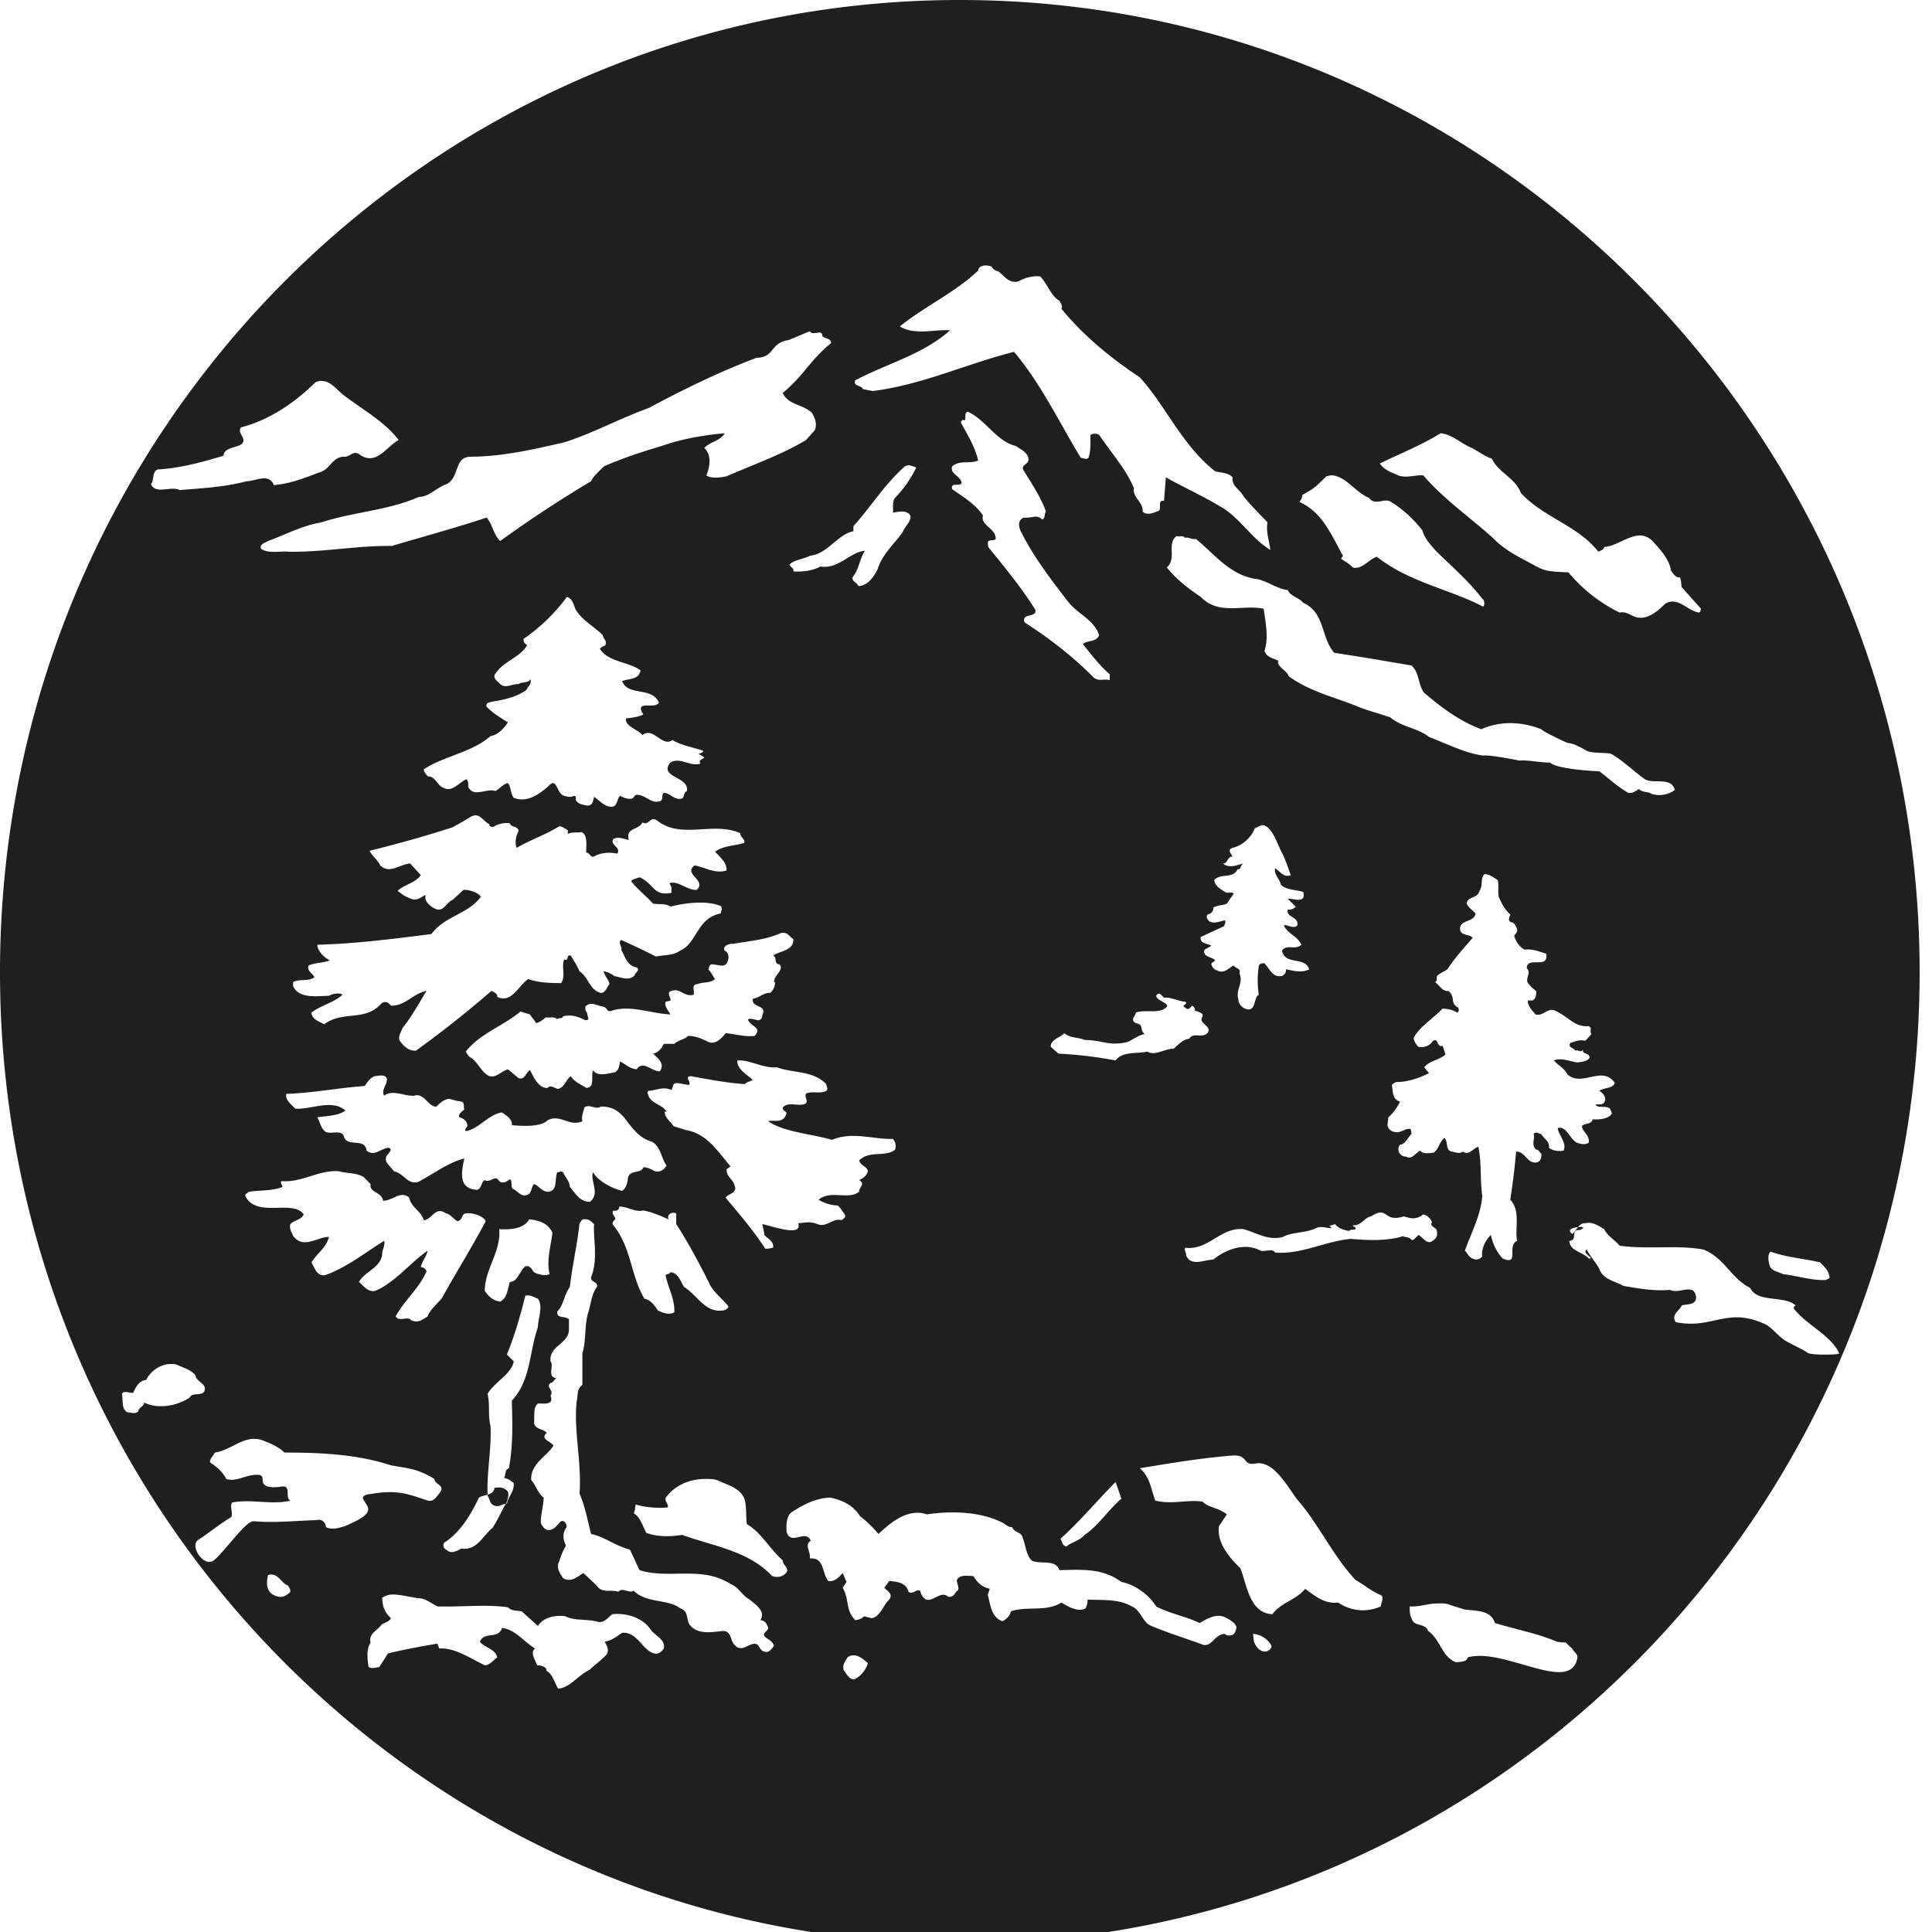 <svg xmlns="http://www.w3.org/2000/svg" width="64pt" height="64pt" viewBox="0 0 64 64"><path d="M31.793 0C14.234 0 0 14.434 0 32.207c0 17.777 14.234 32.176 31.793 32.176 17.562 0 31.797-14.399 31.797-32.176C63.59 14.434 49.355 0 31.793 0zm.805 8.797a.51.51 0 0 1 .254.035c.027.086.125.137.226.16.211.172.363.418.672.324.207-.12.457-.183.707-.16.238.239.34.625.64.813.036.07.114.164.063.258.75.914 1.64 1.636 2.598 2.273.867.953 1.394 2.246 2.5 3.117.18.04.43.04.574.195-.035.297.227.383.355.618.227.297.555.61.801.875-.058.304.059.625.094.91-.64-.38-1.023-1.098-1.7-1.461-.573-.344-1.175-.61-1.76-.942l-.063.778c-.223-.024-.079.207-.16.324-.165.063-.391.18-.547.035.027-.316-.34-.457-.29-.781-.242-.59-.726-1.14-1.12-1.719-.055-.101-.231-.105-.32-.035 0 .281.015.516-.063.75-.059.07-.172.016-.258 0-.719-1.184-1.324-2.465-2.211-3.508-1.55.387-3.047 1.094-4.68 1.297l-.32-.062c-.055-.133-.348-.098-.258-.293 1.063-.563 2.242-.852 3.14-1.657-.527-.035-1.171.176-1.663-.129.836-.675 1.855-1.136 2.593-1.851.016-.113.106-.149.196-.164zm-5.77 2.176c.106.175.414-.098.414.164.094.093.281.058.29.226-.727.602-.837 1-1.602 1.657.187.398.633.359.96.648.11.176.188.383.098.586l-.289.324c-.836.5-1.754.813-2.629 1.2-.199.038-.508.09-.672-.032.137-.316.165-.684-.066-.91.211-.215.527-.227.676-.484-.715.062-1.438.191-2.086.421-.664.196-1.3.403-1.922.68-.117.133-.344.305-.418.488a40.398 40.398 0 0 0-3.012 1.98c-.226-.21-.25-.546-.449-.776-1 .332-2.09.628-3.14.94-1.149-.015-2.247.208-3.399.192-.3-.03-.68.07-.93-.093-.078-.153.137-.207.227-.262.594-.219 1.148-.516 1.762-.617 1.078-.352 2.171-.383 3.238-.844.312 0 .55-.27.832-.39.547-.173.289-.923.867-.942 1.04 0 2.133-.246 3.14-.484.907-.29 1.848-.797 2.79-1.137 1.113-.602 2.351-1.203 3.555-1.656.609-.008.43-.493 1.058-.586zm-16.09 1.656c.254.039.446.309.64.457.622.476 1.36.875 1.829 1.492-.414.211-.723.86-1.285.488-.219-.183-.32.094-.543.063-.387.02-.438.426-.8.52-.517.195-.934.367-1.509.421-.148-.418-.64-.12-.898-.129-.738.196-1.438.227-2.211.293-.305-.152-.797.164-.961-.195.121-.137.027-.414.223-.488.754-.04 1.496-.25 2.18-.453.023-.278.398-.25.609-.391.18-.203-.168-.336-.032-.55.954-.243 1.782-.817 2.47-1.493a.46.46 0 0 1 .288-.035zm21.313 1.008c.586.246.96.992 1.601 1.136.153.114.414.215.418.454 0 .168-.273.164-.16.359.254.418.567.871.738 1.363-.066.07-.011.235-.128.258-.176-.187-.356-.027-.61-.062-.23.109-.156.351-.062.52.414.812.988 1.562 1.535 2.269.332.418.855.59 1.027 1.105-.094.238-.37.164-.543.293.27.332.563.723.895 1.004v.195c-.239-.062-.387.074-.575-.129-.687-.695-1.472-1.285-2.246-1.785-.12-.332.434-.14.352-.422-.43-.695-1.016-1.41-1.535-2.047-.04-.05-.028-.128-.035-.195.062-.11.293.004.257-.16-.035-.297-.515-.418-.417-.715-.239-.371-.696-.644-1.024-.875-.047-.242.211-.078.32-.195-.035-.254-.394-.293-.32-.555.242-.223.582-.078.863-.195-.09-.434-.355-.86-.574-1.266.016-.027.043-.12.129-.062.05-.094-.02-.246.094-.293zm15.672.715c.375.035.68.343 1.027.484.207.11.453.289.672.36.21.46.777.636.96 1.136.766.824 1.872 1.066 2.567 1.945.059-.039.184-.058.192-.16.527-.02 1.105-.695 1.601-.195.254.281.555.598.61.973.066.101.164.253.289.23.058.082.043.184.066.324l.64.715c-.023.05-.003.102-.066.129-.398-.066-.699-.547-1.12-.293-.259.258-.634.582-1.028.422-.156-.067-.309-.176-.48-.129a5.156 5.156 0 0 1-1.696-1.332c-.293-.02-.707-.004-.996-.164-.5-.274-1.082-.531-1.504-.973-.742-.676-1.637-1.289-2.309-2.078-.293-.02-.617.125-.898-.031-.207-.082-.402-.164-.543-.36.672-.332 1.324-.578 2.016-1.003zm-17.563 1.07c.067.02.133.039.192.066a3.81 3.81 0 0 1-.704 1.004c-.101.133-.05.328-.066.488.18-.023.438-.105.578.098.024.215-.195.363-.258.55-.27.384-.687.743-.832 1.235-.136.254-.32.543-.64.551-.055-.144-.196-.125-.192-.289.23-.277.223-.59.414-.879-.476.027-.879.621-1.472.52-.25.136-.57.183-.899.164.028-.121-.101-.137-.129-.227.192-.18.453-.172.676-.293.59-.058.914-.71 1.442-.812v-.164c.582-.653 1.05-1.407 1.699-1.98a.223.223 0 0 1 .191-.032zm13.973.324c.469.043.77.57 1.219.746.21.297.535-.047.77.164.382.235.71.555.995.91.078.278.254.457.446.68.515.508 1.12 1.027 1.539 1.59.074.043.093.195.03.262-1.105-.582-2.448-.805-3.523-1.657-.273.094-.5.442-.8.356-.13-.14-.235-.18-.387-.29l.066-.097c-.441-.797-.695-1.437-1.445-1.785.055-.074.098-.14.098-.23.437-.239.418-.254.8-.618.079-.015.13-.035.192-.03zm-5.16 2.012c.093.027.226-.035.289.066.074-.054.207.055.355.031.637.516 1.149 1.23 2.051 1.332.348.083.645.32.992.36.09.215.363.238.512.422.73.332.57 1.129 1.027 1.656.856.129 1.723.277 2.563.422.273.258.203.633.418.906.574.485 1.175.942 1.89 1.203.664-.293 1.36-.242 1.989 0 .035.067.648.36.863.453.21.012.473.168.64.262.239.094.512.047.805.098.383.218.735.566 1.121.843.27.172.883-.093.992.356a.857.857 0 0 1-.77.129c-.144-.09-.288-.031-.417-.16-.117.07-.211.148-.352.129-.343-.196-.632-.465-.96-.715-.211-.008-1.442-.078-1.633-.293-.344.012-.692-.09-1.028-.063-.379-.082-1.074-.199-1.187-.164-.64-.093-1.188-.39-1.793-.617-.383-.305-.899-.324-1.281-.648-.414-.149-.746-.215-1.157-.391-.734-.293-1.523-.473-2.21-.973-.07-.203-.387-.297-.352-.52-.164-.073-.399-.12-.45-.323.137-.442.04-.907-.03-1.395-.731-.144-1.473.23-2.083-.39-.43-.294-.797-.57-1.125-.977.34-.293-.015-.77.32-1.04zM18.78 19.773c.184.055.219.254.29.422.23.371.59.54.898.844.008.121.183.219.062.356-.054 0-.125.062-.16.097.293.453.945.418 1.348.715-.055.324-.39.258-.61.36.207.511.989.167 1.22.71-.138.235-.829-.109-.517.391-.164.082-.382.113-.574.129-.047.262.395.36.543.555.356-.297.657.421.996.16.262.172.68.242 1.024.36-.02.066-.094.081-.16.097.043.035.148.078.191.129-.023.043-.227.074-.125.195-.324.121-.676-.227-.996-.035-.41.5.629.457.547.945-.156.07-.047.258-.227.258-.199.031-.37-.211-.543-.195-.082.054-.004.195-.097.261-.305.145-.52-.234-.832-.195-.067.063-.07.117-.16.129-.145.008-.239-.04-.356-.098-.105.075-.082.367-.285.36-.23.007-.414-.22-.578-.328-.028.132-.051.3-.223.293-.168-.043-.293-.032-.387-.196.02-.043.016-.137-.062-.129-.09.059-.223.024-.32 0-.282-.093-.22-.672-.547-.293-.328.27-.692.524-1.121.36-.11-.14-.086-.352-.192-.489-.164.028-.273.188-.418.262-.3-.101-.715.23-.898-.133 0-.093.008-.195-.063-.258-.258.122-.46.43-.738.293-.234-.074-.266-.382-.543-.39-.05-.074-.129-.133-.129-.227.649-.445 1.57-.543 2.211-1.105.258-.04.434-.25.578-.453-.223-.14-.496-.297-.707-.52-.035-.148.09-.125.16-.164.387-.055.836-.156 1.157-.39.05-.126.203-.211.125-.356-.036.137-.301.078-.383.164-.207-.027-.45.184-.64-.035-.09-.094-.169-.125-.161-.258.266-.473.84-.566 1.09-1.008-.102-.027-.114-.113-.13-.195a5.96 5.96 0 0 0 1.442-1.395zm-2.98 7.239c.164.043.273.242.418.293-.051.058.101.125.16.066a.784.784 0 0 1 .512-.098c.035.145.273.075.289.258-.086.149-.137.395-.063.555.477-.277.945-.426 1.41-.715.106 0 .203.094.285.129v.129c.106-.074.305-.04.45-.063.218.082.152.457.16.68.121 0 .129.168.258.129.199-.129.511-.152.77-.098.136-.21-.255-.28-.13-.484.164-.094.356.004.512.031-.117-.426.336-.316.45-.582.222.13.238-.219.48-.066.808.644 1.843.023 2.758.422-.008.132.199.23.128.324-.312.101-.687.09-.96.293.171.18.394.367.382.617-.363.129-.722-.105-1.058-.164-.399.289.422.496.066.812-.336.008-.598-.312-.898-.226l.062.129v.195c-.613.11-.543-.277-1.055-.52-.03.028-.34.079-.257.165.218.254.484.472.703.71.195.032.414-.011.578.098.5-.12 1.152-.207 1.637-.031.125.074.03.16.03.258-.8.156-.788.992-1.347 1.234-.242.168-.5.133-.8.195a25.909 25.909 0 0 0-1.153-.55c-.129.09.067.273 0 .324.129.215.192.539.512.586.129.094-.04.156-.063.258-.187.203-.445.07-.675.03a.763.763 0 0 0-.352-.16c.016.138.176.294.191.423-.097.109-.125.293-.289.293-.382-.102-.402-.52-.703-.715-.086-.196-.183-.34-.289-.52-.172-.054-.039.196-.223.13-.093.26.06.538-.097.78-.356 0-.742-.011-1.09-.132-.3.18-.555.832-1.027.586.023-.094-.133-.176-.192-.196a35.291 35.291 0 0 1-2.5 1.98c-.23.016-.386-.132-.511-.292-.122-.133.02-.32.062-.453.32-.399.547-.829.8-1.235-.433.074-.706.508-1.183.489-.082-.122-.21-.16-.32-.067-.531.606-1.262.219-1.89.684-.165-.094-.41-.16-.419-.39.32-.24.72-.317 1.028-.587-.11-.082-.344-.031-.45.035-.367 0-.996.117-1.187-.324v-.133c.23-.117.496-.004.707-.16-.082-.144-.258-.215-.195-.39.238-.094.46-.079.707-.165-.157-.078-.403-.277-.418-.52 1.265-.034 2.515-.194 3.781-.355.445-.605 1.223-.66 1.637-1.234-.094-.156-.434-.246-.578-.227l-.352.325c-.277.12-.305.511-.707.226-.117-.093-.238-.203-.191-.386-.11.035-.282.222-.48.128-.25-.101-.231-.101-.45-.261.219-.215.562-.242.77-.52l-.352-.387c-.328.012-.688.368-.992.063-.09-.184-.274-.32-.356-.484.922-.227 1.91-.504 2.758-.782.219-.12.402-.226.61-.355a.33.33 0 0 1 .19-.035zm26.058.324c.036.004.09.043.13.066.25.23.34.606.511.91.11.247.172.434.258.68-.238.086-.344-.125-.516-.226-.05.195.153.351.196.55.19.176.515.157.734.23.02.095.035.161-.031.227-.121.086-.36-.02-.48 0l.257.258c-.016.059-.168.117-.258.098-.07.27.363.223.32.52-.12.14-.304-.02-.449 0 .102.277.465.363.578.648-.191.191-.496-.035-.64.195.105.5.761.176.898.617-.238.133-.515.047-.77 0 .028.118-.085.239-.195.227-.261.023-.363-.277-.511-.422-.09-.016-.184.016-.192.098a3.169 3.169 0 0 0 0 .941c-.172.086-.082.488-.351.488-.164-.02-.328-.168-.32-.324-.11-.324.175-.558.03-.875.07-.168-.148-.16-.19-.262-.157.086-.333.293-.548.165-.105-.016-.191-.137-.191-.23l.129-.099c-.09-.125-.434-.105-.356-.355l.227-.129c-.11-.086-.39-.055-.352-.293l.766-.355c.039-.082.07-.125.035-.196-.164.028-.351.125-.516.032-.07-.06-.117-.141-.062-.227.121-.008.219-.14.191-.227.153-.093.313-.066.45-.132l.226-.325c-.074-.101-.191.008-.289-.062-.148-.102-.324-.188-.355-.39.21-.247.632-.032.77-.36.128.012.093-.137.194-.192-.21.043-.457.18-.675 0 .164.012.136-.238.32-.23-.062-.117-.18-.227 0-.29.32-.065.629-.355.738-.651.098-.028.18-.106.29-.098zm7.309 1.625c.156-.02.312.11.45.195.042.203-.005.348.03.551.098.223.2.426.383.586-.015.082-.105.203.032.258.12.008.156.156.195.226.015.114-.063.157-.098.23.055.165.16.36.352.454.25-.043.476.066.707.129.105.543-.649.062-.64.488.183.176-.126.363.093.55.047.087.168.138.226.227-.02.118-.011.258-.16.293a.287.287 0 0 0-.129 0c0 .176.141.32.258.457.29.07.41-.28.703-.097.41.195.594.523 1.059.484.137.067.012.168.094.262-.078.074-.137.168-.223.226-.156-.058-.336.028-.48.067-.094.164.125.156.16.258.117-.051.168.09.258-.032-.04.164.207.086.222.258-.043.117-.265.149-.418.164-.234-.035-.523-.168-.77-.066.141.156.344.254.45.457.465.445 1.168-.316 1.57.289-.054.188-.375.152-.512.262.145.082.254.242.16.39-.062.078-.214.051-.288.063.082.14.343.02.48.133l.066.16c-.086.168-.386.215-.64.195-.04.188-.254.11-.356.227.008.175.274.304.227.55-.117.075-.258.047-.387 0-.242-.113-.347-.578-.64-.484.027.23.32.508.191.746-.156.028-.367.004-.48-.097.03-.227-.192-.31-.254-.454-.102-.011-.172-.101-.258 0 .074.121-.106.368.097.52.09 0 .086.082.16.129.02.117-.023.27-.16.293-.308.047-.363-.367-.675-.36-.043.555-.11 1.036-.192 1.594.356.375.14.985.227 1.363-.36.157.101.833-.48.583a1.577 1.577 0 0 1-.387-.778c-.184.164-.325.465-.29.715-.081.086-.19.137-.32.063-.129-.043-.191-.208-.254-.258.215-.61.535-1.184.575-1.82-.075-.54-.016-1.087-.13-1.622-.179.055-.312.301-.511.16-.129.09-.254.008-.383 0-.203-.062-.098-.324-.226-.453-.184.145-.176.348-.352.489-.137.007-.36.062-.45-.067-.179.082-.26.309-.48.196-.191.007-.328-.231-.191-.391.2-.027.266-.274.383-.356l-.032-.164c-.156-.05-.328.145-.511.098a.279.279 0 0 1-.258-.227l.031-.261c.145-.121.285-.309.387-.52-.223-.062-.238-.262-.258-.484-.05-.086.074-.137.129-.164.395 0 .781-.14 1.09-.293l-.16-.196c.172-.218.476-.226.703-.421a3.177 3.177 0 0 0-.094-.29c-.207.063-.121-.273-.32-.164a.447.447 0 0 1-.48.196.509.509 0 0 1-.16-.293c.19-.367.651-.645.96-.973.191.016.324.035.48.13.07-.024.067-.102.032-.165-.281-.148-.07-.344-.32-.55-.208.034-.313-.223-.45-.294.13-.043.016-.168.098-.226.098-.075.238-.14.32-.196.242-.379.559-.714.832-1.039-.09-.148-.398-.05-.414-.293-.012-.324.485-.215.512-.52-.106-.112-.227-.183-.29-.323.028-.258.36-.153.419-.422.125-.16.023-.39.16-.551zm-23.3 1.95c.222-.06.292.136.413.194.016.395-.437.383-.672.551.153.055.004.274.223.293.137.211-.184.336-.191.582h.03a.423.423 0 0 1-.16.36c-.206-.016-.374.172-.573.195-.04.293.375.191.351.453-.059.11-.016.223-.16.258-.113-.008-.238-.078-.352-.031.059.238.496.261.223.55-.297.04-.625-.058-.96-.093-.138.18-.349.398-.58.289-.206-.102-.42-.196-.67-.196-.114.13-.321.133-.45.262h-.352c-.074.168-.195.297-.355.324.133.13.414.325.226.586-.265.012-.55-.379-.77-.066-.226-.02-.362-.168-.546-.258-.047.172-.016.234-.16.356-.219.027-.578.167-.735-.067-.085.195.082.567-.226.586-.184-.125-.387-.187-.512-.39-.156.109-.215.378-.418.421-.097 0-.242-.152-.351-.03-.293.015-.461-.345-.578-.587-.157.067-.165.336-.383.262l-.352-.293c-.238.066-.43.34-.676.195-.254-.168-.308-.441-.609-.617-.043-.066-.156-.152-.063-.227.48-.558 1.2-.796 1.762-1.265l.32.097c.024.07.13.16.196.29.125-.028.226-.114.32-.192.121.02.293-.039.383.063.062-.075.156.004.191-.098.266-.07.504.008.739.129.191 0 .043-.152.066-.227-.066-.129-.066-.074-.066-.226.18-.188.382-.028.578 0 .191.035.09.21.32.129.61-.184 1.266.101 1.922.132-.074-.132-.215-.285-.16-.421l.16-.036c.016-.101-.094-.191-.031-.293.343-.183.453.184.8.098.043-.129-.101-.34.13-.355.206-.082.398-.016.578-.164-.094-.121-.125-.23-.227-.325.035 0 .004-.125.098-.16.214-.02.453.149.543-.097.074-.168.003-.32-.094-.36-.086-.144.14-.246.285-.226.566-.102 1.074-.133 1.574-.356zm12.5 2.01c.034-.015.073-.007.19.13.231-.028.47.117.704.133.125.086-.176.117 0 .191.11.133.21-.05.226-.063.07.047.094.067.094.16.074.051.277.048.258.196-.184.242.34.309.16.555-.207.187-.465-.047-.61.191-.195.008-.347.188-.511.328-.281-.015-.621.254-.867.094-.332.078-.825-.023-1.055.293a14.01 14.01 0 0 0-1.895-.227l-.253-.226c-.016-.242.355-.324.449-.453.191.172.465.132.672.226.625.012.82.219 1.441.063.203-.106.36-.223.547-.258-.191-.168 0-.305-.29-.36-.21-.12-.007-.226 0-.355.302-.094.622.02.9-.098.394-.191-.208-.254-.227-.453 0 0 .027-.05.066-.066zM24.421 35.13c.418-.035.844.266 1.316.226.516.196 1.2.102 1.633.555 0 .07.082.16 0 .227-.207.101-.375.011-.61.066-.226.05.153.352-.19.387-.239.031-.47-.086-.641.097-.02.145.195.102.097.262-.12.278-.414.13-.578.196.555.367 1.438.414 2.113.613.676-.285 1.352-.012 2.02-.031.086.097.11.234.066.359-.312.258-.843.008-1.187.355.062.192.277.2.289.356-.035.152-.152.23-.29.293.227.137-.01.23 0 .39-.366.278-.944-.074-1.343.262.2.121.399.18.64.192.098.101.15.183.223.293.063.109-.043.128-.097.195-.29-.094-.485.25-.801.129-.223-.102-.422-.047-.64-.031.148.453-.766.125-1.184.03.008.118.055.212.062.36.125.137.325.211.29.422-.087.012-.165.043-.258.031-.375-.578-.86-1.152-1.313-1.687.07-.121.273-.125.32-.293-.035-.34-.289-.352-.289-.649l.13-.097c-.407-.48-.79-1.094-1.477-1.203l-.414-.13c-.086-.163-.29-.261-.29-.488.02 0 .055.024.063 0-.176-.25-.52-.254-.61-.55-.027-.082-.027-.047 0-.13.29-.019.497-.156.77-.03.07-.102.016-.223.195-.231l.383.066c.102-.093-.168-.273.063-.293.601.11 1.226.23 1.797.262.05-.074.18-.086.258-.133-.18-.183-.516-.336-.516-.648zm-12.02.52c.145-.012.38-.079.418.097-.011.23-.191.336-.097.55.289-.218.683.024.996 0 .336-.112.465.376.738.36.098-.101.238-.23.414-.261.102.03.29.082.418.097.11.024.063.196.094.262-.063.05-.23.164-.16.258.125.031.222.105.257.23.043.082-.093.117-.062.227.418-.047.789-.578 1.215-.617.137.101.351.218.324.421.344.028.957.067 1.184-.164.437-.218.691.22 1.152.036-.04-.16.031-.297.066-.458.164-.136.387.09.543-.03.34-.009.559.116.77.355.265.336.473.675.93.812.293.16.308.57.48.781-.082.145-.223.239-.383.192-.113-.055-.25-.137-.387-.129-.07.223-.46.066-.511.36-.008.12-.047.327-.192.421-.355-.094-.789-.32-.96-.617-.122.246.246.691-.098.973-.328.027-.492-.278-.672-.489-.012-.187-.152-.32-.227-.484-.07-.059-.117.008-.191 0-.098.246.027.59-.29.648-.21.008-.327-.214-.48-.257-.097.086-.07.316-.222.355-.192.094-.324-.137-.48-.195-.087-.102.003-.266-.098-.324-.09.078-.243.168-.352.066-.129-.242-.3.082-.48-.035-.13.074-.094.281-.258.324-.184-.012-.375-.074-.45-.258-.09-.238-.023-.52.032-.781-.547.137-1.008.504-1.535.781-.368.082-.446-.277-.805-.36-.078-.144-.3-.265-.254-.452 0-.102.27-.25.094-.324-.246.007-.48.308-.735.097-.074-.472-.68-.058-.77-.52-.132-.16-.378-.03-.577-.097-.172-.102-.196-.336-.29-.488.302-.051.704-.043.93-.227-.449-.39-1.136-.02-1.664-.062-.105-.118-.347-.293-.289-.489.856-.027 1.711-.195 2.594-.261.121-.157.133-.227.32-.325zm-1.183 3.148c.261.074.594.047.832.195l.226.23c-.05.294.36.247.414.551.282.024.586-.359.868-.097.054.316.406.449.48.746.293-.035.379-.48.738-.227.133.016.243.188.383.258.164-.027.121-.223.258-.258.215-.035.594.075.672.258-.442.84-.977 1.692-1.442 2.535-.164.215-.394.375-.48.617-.188.118-.309.23-.547.13-.101-.16-.394.074-.512-.13.29-.539.77-.914 1.024-1.496-.035-.062-.102-.144-.192-.129.028-.187.184-.347.227-.55-.57.386-1.066 1.043-1.73 1.328-.231.066-.391-.16-.547-.29.191-.355.707-.46.77-.91-.005-.18.116-.304.062-.453-.668.418-1.254.887-1.953 1.137-.278.035-.34-.23-.45-.426.192-.312.489-.48.578-.843-.378-.008-.843.422-1.187-.032-.027-.086-.137-.23-.094-.39.133-.137.363-.137.445-.324-.363-.508-1.527.125-1.921-.582-.063-.09.07-.118.097-.165.328-.058.801-.023 1.121-.164-.007-.062-.082-.129-.03-.191.679.055 1.222-.375 1.89-.328zm9.293 1.172c.277-.008.52.195.8.129.301.054.555.172.836.293-.066-.176.122-.258.254-.196v.356c.496.746 1.09 1.949 1.09 1.949.11.277.434.512.64.777-.019.075-.097.125-.19.133-.587.082-.844-.512-1.282-.781-.11-.176-.2-.477-.45-.484-.05.082-.105.039-.16.097.075.403.305.77.29 1.23-.184.094-.363.024-.547-.062-.11-.168-.23-.347-.445-.39-.47-.79-.422-1.711-1.059-2.47.016-.077.023-.105.094-.16 0-.12-.145-.163-.063-.292.075.035.211-.02.192-.13zm25.226.195c.223.004.242.293.77.129.176.047.367.145.64-.066a.422.422 0 0 1 .29.261c-.11.14.16.168.16.29.035.195-.04.269-.196.359-.175.054-.297-.184-.414-.227-.328.336-.11.07-.48.063v-.032c-.586.184-1.215.141-1.766.098-.863.082-1.62.52-2.5.453-.09-.152-.328-.02-.48-.062-.528-.285-1.149-.043-1.57.293-.31.011-.731.238-.899-.133.012-.094-.074-.172-.031-.258.777.094 1.16-.68 1.925-.617.407.105.833.398 1.313.258.313-.172.746-.118 1.09-.29.18-.081.324 0 .512 0 .007-.03-.07-.09-.094-.066l.222-.066c.118.148.29.199.48.226-.007-.07.134-.02.192-.062.032-.074-.058-.059-.093-.13.273.036.379-.25.609-.292.152-.094.242-.129.32-.129zm-28.207.227c.32.027.649.14.77.453-.055.445-.203.91-.094 1.363-.152.074-.36.008-.516-.062-.074-.09-.132-.243-.289-.196-.21.172-.226.489-.511.52-.082.23-.07.511-.32.648-.239-.035-.384-.164-.512-.36.007-.73.543-1.292.48-2.042.344.027.828-.008.992-.324zm1.828 0c.157-.016.235.074.32.16-.027.547.141 1.152-.097 1.754-.035.175.238.14.195.324-.183.238-.199.57-.289.844-.136.457-.058.882-.195 1.363v1.039c-.211.156-.129.344-.191.555-.098 1.008.175 2.008.097 3.05.188.418.285.98.383 1.333.445.093.797.394 1.285.519.106.211.219.477.32.68.985.312 2.055-.157 3.012.457.266.097.395.398.64.52.157.148.544.363.352.679.149.016.215.113.258.262-.02.129-.258.175-.066.324.12.086.203.121.258.258-.04.05-.157.27-.32.195-.173-.023-.141-.25-.321-.258-.219.008-.434.281-.64.063-.184-.137-.102-.461-.387-.485-.371.028-.805.133-1.09-.164-.184-.191-.035-.484-.352-.586-.39-.316-1.11-.156-1.539-.582-.191.094-.34-.125-.512.032-.242-.082-.55.058-.703-.196l-.449-.422c-.203.118-.41.328-.676.164-.105-.16-.242-.351-.125-.55.051-.184.125-.36.223-.52-.094-.207-.129-.367 0-.586.047-.008.012-.273-.16-.226-.149.129-.227.308-.45.293-.12-.04-.175-.13-.222-.23-.016-.25.082-.54.094-.845-.192-.136-.25-.402-.414-.582-.024-.547.507-.77.734-1.136-.047-.133-.46-.211-.223-.422-.074-.133-.363-.102-.418-.324.028-.243-.043-.512.13-.653.156-.008.546.074.417-.258.13-.175-.172-.293 0-.422.09-.007.13-.124.192-.164-.32-.027-.063-.421-.192-.55-.054-.52.594-.582.61-1.04v-.355c-.137-.129-.414-.008-.387-.262.2-.18.234-.562.418-.812.078-.7.246-1.406.32-2.11.055-.046.059-.144.16-.128zm33.172.129c.23-.06.426.093.61.195.109.23.355.355.511.55.98.13 1.922-.035 2.79.13.703.296.89.937 1.538 1.27.25.507 1.122.23 1.508.581-.058.008-.066.059-.066.098.437.566 1.223.87 1.508 1.492-.063.05-1 .059-1.059-.031-.215-.149-.52-.262-.77-.422-.242-.168-.433-.457-.703-.551-1.222-.527-1.671.207-2.886-.035-.172-.246.148-.402.195-.55.176-.063.461 0 .48-.259-.046-.527-.566-.101-.867-.261-.543.05-1.066-.051-1.539-.13-.27-.156-.597-.19-.77-.488-.1-.257-.327-.472-.449-.714-.18.12.31.312.067.292-.191-.218-.633-.242-.64-.582.3-.027.007-.386.35-.359.204-.105.079-.11-.062-.098-.066.079-.12.176-.195.227-.191-.137.023-.21.195-.227.063-.078.133-.144.254-.128zm6.121.94c.54.196 1.098.227 1.637.356.145.141.305.282.32.52l-.129.066c-.5.016-.937-.144-1.41-.195-.144-.074-.402-.105-.449-.293-.035-.121-.082-.352.031-.453zm-41.25 1.462c.16-.043.29.055.418.098.18.25.008.628 0 .94-.293.845-.234 1.77-.863 2.435.016.746.047 1.464-.098 2.242-.14.035-.097.215-.16.324.121.012.258.11.32.164.028.266-.18.45-.226.68-.008 0-.02-.004-.031 0-.16.27-.29.578-.45.812-.3.23-.507.758-1.023.68-.121.058-.273.156-.418.098-.121-.079-.23-.125-.16-.29.539-.335.898-.953 1.156-1.496.067-.047.192-.066.285-.097-.027-.782.133-1.489.098-2.27-.094-.37-.008-.683-.098-1.074.266-.418.785-.645.868-1.07l-.227-.227c.246-.601.45-1.3.61-1.95zm-1.25 6.59v.035c.082.113.07.285.227.324.121.059.254-.031.383-.066.011-.02.02-.043.031-.063.039-.14.098-.324-.031-.39-.117-.098-.246-.082-.383-.067-.012.145-.11.192-.227.227zm-10.64-4.317a1.1 1.1 0 0 1 .32 0c.223.11.465.16.64.356.048.261.415.273.29.554-.13.145-.387.008-.48.192-.43.289-1.075.383-1.505.164-.007.144-.18.14-.195.293-.105.094-.223.039-.352.031-.222-.113-.144-.398-.19-.617.081-.113.226-.023.35-.031.02.11.11-.407.45-.422a.984.984 0 0 1 .672-.52zm2.949 2.47c.07.003.125.007.191.03.266.102.551.207.77.422 1.172 0 2.398.051 3.527.422.594.11.867.102 1.442.453.015.192.285.168.226.39-.144.184-.242.38-.449.325-.66-.223-1.016-.36-1.828-.227-.102.024-.27.008-.32.13.043.19.28.316.128.519-.156.191-.457.3-.707.422-.191.054-.449.144-.64.035-.028-.172-.137-.277-.32-.23-.711.019-1.356.097-2.083.035-.265-.008-.988 1.05-1.316 1.297-.328.25-.816-.485-.512-.68.305-.192.762-.567 1.09-.75.07-.145-.058-.356.031-.485.618-.128 1.34.09 1.926-.066-.203-.102.086-.559-.355-.453-.164.016-.453.043-.543-.129-.035-.094.011-.215-.098-.262-.41-.066-.773.246-1.121.13-.137-.243-.281-.376-.543-.552 0-.14.102-.199.16-.324.469-.062.88-.48 1.344-.453zm32.371.55c.55-.035.3.367.8.258.544-.059.962.668 1.317 1.172.7.78 1.18 1.859 1.953 2.69.282.161.512.36.805.49.172.034.047.277.031.39-.46.207-.996.156-1.41-.13-.433.06-.77-.214-1.09-.456-.32.387-.781.437-1.09.844-.765-.04-.847-1.008-1.058-1.524-.383-.367-.79-.863-.707-1.398l.258-.387c-.262-.219-.621-.223-.801-.422-.528-.074-1.028.106-1.57-.035-.137-.367-.176-.793-.512-1.07 1.031-.172 2.047-.34 3.074-.422zm-17.531.777c.152-.004.304-.004.449.035.336.164.813.262.93.68.054.262.027.54.062.781.473.274.746.809 1.188 1.2 0 .16.215.25.129.39-.114.164-.325.188-.48.129-.786-.84-1.977-.996-2.981-1.363-.403.066-.825.066-1.188-.067-.113-.21-.2-.53-.418-.648.04-.04.047-.2.067-.293.308.102.765.129 1.058.098.055-.114-.152-.23-.035-.356.29-.379.758-.574 1.219-.586zm13.656.098l.191.555c-.43.367-.761.894-1.218 1.199-.184.21-.41.222-.61.39-.144-.058-.12-.148-.191-.261.61-.543 1.195-1.239 1.828-1.883zm-9.457.52c.41.081.773.257.992.617.238.18.426.37.61.586.382-.356.96-.868 1.605-.649.711-.105 1.691-.121 2.465.258.121.035.195.172.355.164.09.203.309.152.352.355.098.23.101.532.289.746.293.157.785-.062.93.325.71-.012 1.41-.082 2.05.39.45.094.895.403 1.153.813.426.23 1 .332 1.441.55.25-.144.528-.324.836-.195.14.082.328.16.383.325-.016.101-.035.203-.129.261-.082.028-.191.04-.254-.031-.348 0-.426.45-.738.355-.567-.214-1.2-.402-1.762-.648-.25-.16-.293-.488-.578-.617-.453-.254-.938-.203-1.473-.227a.563.563 0 0 1-.066.29c-.242.136-.555-.048-.8-.192-.509.32-1.11.105-1.669.289a.51.51 0 0 1-.285.328c-.36-.117-.402-.55-.484-.879l.066-.195c-.266-.055-.41-.207-.547-.422-.18 0-.441-.062-.543.129-.012.148.14.324-.031.39-.04.11-.148.196-.258.165-.316-.266-.64.43-.898-.098l-.032-.098c-.136-.062-.257.14-.382.032-.082-.305-.38-.332-.641-.356l-.164.227c.145.136.289.21.164.39-.219.211-.293.559-.578.617l-.258-.066c-.07.086-.176.117-.289.129-.336-.344-.18-.648-.414-1.07l.125-.196-.125-.293c-.11.11-.262.305-.48.262-.22-.273-.118-.785-.61-.746.043-.203-.2-.457.031-.586-.175-.41-.656.188-.8-.293-.016-.187-.012-.531.16-.648.37-.243.797-.473 1.281-.489zM8.879 52.175c.336-.102.43.277.672.355.02.082.14.18 0 .262-.172.148-.328.125-.512.031-.219-.136-.219-.39-.16-.648zm4.07.648c.317-.02.696.11 1.024.13.187.05.355.183.515.26.778.028 1.63-.077 2.34.032.11.117.29.11.45.129l.542.488c.176-.281.563-.367.899-.324.32.168.738.078 1.12.195.2.012.294-.152.45-.261.457-.047.98.109 1.25.488.137.223.516.336.45.648-.075.11-.184.2-.321.164-.402-.113-.555-.726-1.059-.683-.172.113-.355.265-.578.293.059.11.164.273.067.422-.172.191-.403.347-.578.52-.364.16-.622.577-1.028.616-.12-.18-.18-.484-.383-.586-.007-.156-.191-.183-.32-.19-.043-.169-.246-.411-.066-.556-.387-.238-.649-.625-1.09-.68-.125.387-.586.102-.735.454.137.203.504.222.575.52-.118.074-.258.273-.414.261-.43-.195-.977-.59-1.508-.555l-.063-.16c-.531.086-1.105.196-1.636.324l-.29.454c-.09 0-.207.066-.351 0-.035-.239-.09-.579.066-.813-.082-.293.235-.41.352-.582.082-.082.27-.098.32-.227-.207-.203-.277-.367-.289-.683.094-.043.18-.09.29-.098zm34.68.293c.11 0 .223-.012.351.031l.512.164c.34.063.89-.007 1.028.454.664.203 1.406.34 2.05.617.465.078.14-.082.512.226.059.141.219.18.16.36-.265 1.129-2.418-.395-3.62-.067-.044.168-.25.141-.384.164-.472-.16-.531-.773-.93-1.039-.081-.27-.488-.125-.546-.422-.07-.109-.063-.277-.063-.39.34.02.598-.098.93-.098zm-6.121 1.008a.772.772 0 0 1 .61.387c.007.12-.075.148-.161.195-.223.027-.348-.148-.418-.324zm-13.238.71c.183-.007.355.15.48.263a.906.906 0 0 1-.418.52c-.184.066-.293-.18-.383-.294-.05-.156.035-.277.13-.422a.292.292 0 0 1 .19-.066zm0 0" fill="#211e1e"/></svg>